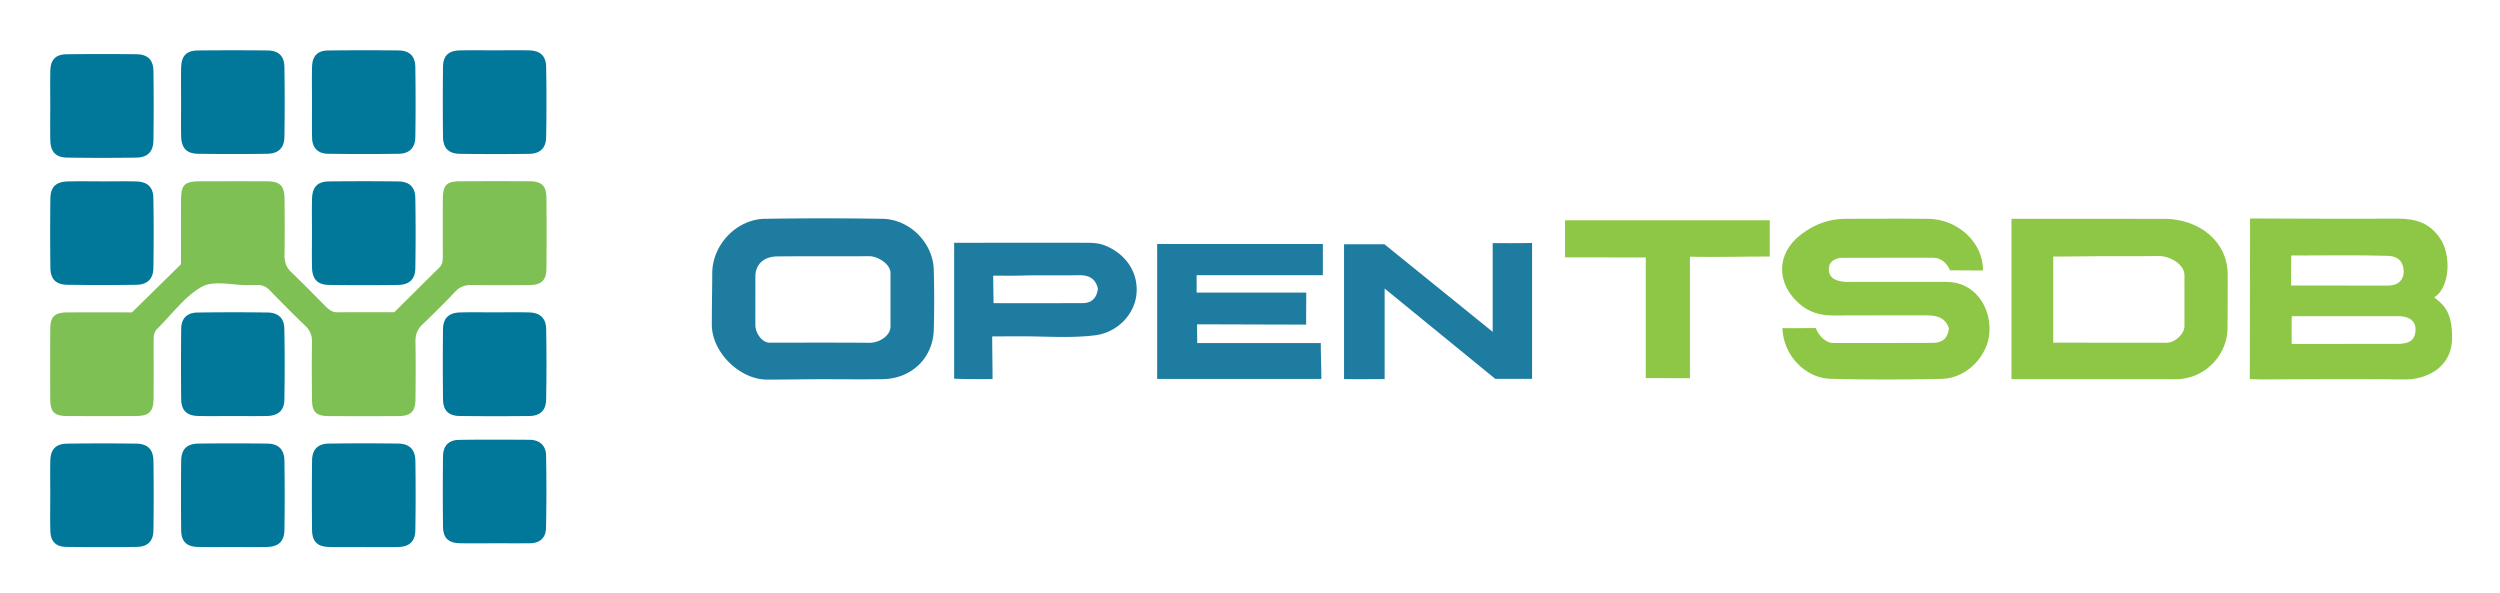 <svg xmlns="http://www.w3.org/2000/svg" role="img" viewBox="8.85 10.85 475.80 112.80"><title>OpenTSDB logo</title><g fill-rule="evenodd" clip-rule="evenodd"><path fill="#8EC645" d="M466.539 83.065c-9.109-.136-18.223-.026-27.334-.007-.757.003-1.517-.058-2.175-.058 0-2.213.057-28.021.057-30.562.788 0 1.111-.006 1.744-.005 8.605.016 17.211.099 25.815.023 3.973-.035 6.47.729 8.541 3.669 2.266 3.217 1.938 9.5-1.062 11.312 1.859 1.438 3.404 2.812 3.404 7.625 0 6.188-5.495 8.055-8.99 8.003zm-21.664-17.877c7.308 0 11.739.018 18.438.018 2 0 3-1.143 3-2.562 0-2.393-1.442-3.061-3.049-3.107-6.016-.178-12.358-.06-18.357-.06-.001 2.023-.032 3.523-.032 5.711zm20.563 5.836h-20.422c-.049 1.887-.016 3.413-.016 5.28 6.543 0 13.549.011 20.095-.007 1.881-.005 3.483-.423 3.483-2.757 0-1.978-1.766-2.516-3.14-2.516zm-108.402-9.75c-.575 2.267.919 3.36 4.134 3.223l18.171.003c5.162 0 8.316 4.482 8.153 9.355-.154 4.623-4.299 8.997-9.021 9.1-7.079.152-14.168.174-21.246-.007-4.734-.12-9.017-4.449-9.142-9.657 1.083 0 2.201.05 3.289.014 1.131-.038 2.264-.009 3.078-.009.3 1.037 1.675 2.829 3.263 2.829 5.956 0 12.516.022 19.076-.016 1.752-.01 2.823-.921 2.969-2.814-.772-2.192-2.562-2.445-4.567-2.433-5.818.032-11.637-.019-17.455.027-2.372.019-4.473-.567-6.309-2.118-4.581-3.87-4.583-9.677.195-13.29 2.515-1.9 5.147-2.989 8.618-2.989 5.142 0 10.443-.05 15.629.006 5.384.057 10.39 4.294 10.39 9.836-2.176 0-4.426-.039-6.279-.039-.521-1.211-1.604-2.396-3.212-2.396-7.395 0-13.768.018-17.385.018-1.053-.001-2.09.624-2.349 1.357zm34.637-8.778h18.47c3.544 0 7.024.004 10.627.004 6.543 0 12.061 4.25 12.061 10.625 0 3.812.005 6.604-.038 10.272-.055 4.776-3.826 8.952-8.604 9.548-.874.109-1.769.064-2.654.064-9.852.004-19.703.003-29.86.003-.002-10.155-.002-20.061-.002-30.516zm7.951 23.574c7.466 0 14.52-.011 21.572.008 1.591.003 3.399-1.652 3.399-3.162v-9.708c0-2.103-2.859-3.675-4.932-3.635-5.052.098-10.107-.015-15.16.071-1.583.028-3.248.022-4.88.022l.001 16.404z"/><path fill="#1E7CA1" d="M165.464 83.023c-3.537 0-6.964.076-10.6.076-5.244 0-10.539-5.225-10.539-10.447 0-3.215.065-6.556.082-9.84.028-5.384 4.616-10.231 10.04-10.318a696.916 696.916 0 0 1 22.353.002c5.187.082 9.625 4.559 9.764 9.695.103 3.786.103 7.579.007 11.365-.138 5.433-4.223 9.374-9.739 9.457-3.79.057-7.58.011-11.368.01zm12.869-20.211c0-1.667-2.372-3.215-4.076-3.203-5.823.042-11.646-.017-17.469.043-2.303.024-4.01 1.204-4.171 3.562 0 3.035-.006 6.348-.006 9.485 0 1.55 1.264 3.371 2.707 3.371 6.099 0 12.55-.035 19.001.022 1.864.017 4.015-1.344 4.015-3.094l-.001-10.186zm82.284-5.529v5.948h-24.023v3.31h20.865c0 2-.036 3.86-.02 6.084-6.869 0-14.574-.047-20.768-.047 0 1.375.035 2.172.035 3.569h23.517c0 2.519.107 4.519.107 6.815h-31.25v-25.68l31.537.001zm32.32 16.72V57.124c2.442 0 4.906.031 7.496-.039v25.877h-6.992l-21.066-17.2v17.237c-2.58 0-5.026.052-7.728-.009V57.334l7.688-.001c6.82 5.522 13.151 10.637 20.602 16.67zm-95.249.872c0 2.651.063 5.625.063 8.125-2.376 0-4.614.026-7.308-.075V57.063c.745 0 17.018-.035 24.593-.008 1.381.004 2.764-.02 4.101.514 4.14 1.653 6.493 5.352 5.979 9.492-.467 3.78-3.716 7.087-7.838 7.601-4.644.581-9.328.189-13.995.194-1.604 0-3.658.019-5.595.019zm.25-6.327c5.687 0 11.458.014 16.961-.009 1.822-.007 2.706-1.067 2.906-2.758-.472-1.985-1.772-2.589-3.649-2.552-3.647.071-7.298-.04-10.942.07-1.689.051-3.715.014-5.338.014-.001 1.46.062 3.312.062 5.235z"/><path fill="#8EC645" d="M330.48 82.832c-3.102 0-5.602-.02-8.408-.02V59.857c-5.193 0-10.568-.026-15.36-.026l.001-7.06h38.957l.001 6.899c-5.167 0-9.973.142-15.19.04l-.001 23.122z"/></g><g><g fill-rule="evenodd" clip-rule="evenodd"><path fill="#7FC055" d="M33.969 70.303l9.33-9.172c0-3.979-.011-8.028.004-12.077.011-3.107.609-3.689 3.777-3.699 4.19-.012 8.382-.021 12.572.001 2.499.013 3.33.835 3.353 3.338.034 3.572.054 7.146-.006 10.717-.021 1.332.352 2.354 1.33 3.285 2.188 2.085 4.295 4.255 6.427 6.396.64.644 1.281 1.202 2.289 1.194 3.639-.028 7.276-.011 10.845-.011 2.92-2.898 5.738-5.706 8.571-8.498.666-.656.663-1.463.663-2.293-.001-3.641-.019-7.282.013-10.923.021-2.464.746-3.193 3.214-3.209 4.397-.03 8.795-.029 13.191-.005 2.398.012 3.285.839 3.307 3.176.043 4.466.044 8.931.001 13.397-.021 2.308-.946 3.17-3.318 3.188-3.64.028-7.282.044-10.923-.011-1.256-.02-2.222.321-3.104 1.247a181.542 181.542 0 0 1-6.268 6.266c-.982.933-1.334 1.965-1.314 3.293.058 3.639.045 7.281.003 10.922-.027 2.359-.893 3.2-3.271 3.216-4.396.027-8.793.026-13.19.001-2.474-.014-3.218-.747-3.241-3.188-.033-3.641-.054-7.282.001-10.923.02-1.266-.362-2.203-1.285-3.084-2.284-2.181-4.504-4.432-6.701-6.701-.728-.752-1.52-1.123-2.554-1.042-.478.037-.962-.013-1.442.004-3.081.112-6.639-1.054-9.128.403-3.214 1.881-5.58 5.208-8.329 7.894-.731.714-.695 1.596-.696 2.489-.002 3.572.017 7.145-.013 10.718-.022 2.624-.831 3.413-3.48 3.423-4.328.018-8.656.023-12.984-.005-2.452-.016-3.186-.759-3.199-3.225-.024-4.467-.027-8.932.003-13.398.015-2.274.825-3.077 3.138-3.095 4.189-.034 8.378-.009 12.414-.009z"/><path fill="#017799" d="M18.417 30.821c.001-2.193-.043-4.388.015-6.58.053-2.022 1.035-3.039 3.062-3.063 4.456-.054 8.911-.053 13.366-.003 2.094.024 3.161 1.073 3.191 3.194.064 4.387.063 8.775.001 13.161-.032 2.219-1.104 3.29-3.317 3.319-4.387.06-8.775.063-13.16-.007-2.101-.033-3.103-1.125-3.148-3.235-.049-2.261-.011-4.524-.01-6.786zm0 74.247c0-2.192-.039-4.387.011-6.579.047-2.103 1.056-3.173 3.173-3.203 4.385-.062 8.772-.062 13.158-.005 2.199.027 3.266 1.107 3.296 3.335.059 4.385.063 8.771-.003 13.157-.032 2.106-1.12 3.145-3.215 3.164-4.454.045-8.91.05-13.363-.004-2.019-.024-2.992-1.043-3.043-3.079-.057-2.261-.014-4.524-.014-6.786zm24.897-74.902c0-2.126-.036-4.252.009-6.377.049-2.317.983-3.311 3.228-3.334 4.388-.045 8.778-.044 13.167-.004 2.118.018 3.226 1.03 3.26 3.125a408.27 408.27 0 0 1-.001 13.372c-.035 2.065-1.163 3.145-3.254 3.171a469.79 469.79 0 0 1-13.166-.002c-2.214-.032-3.187-1.101-3.232-3.368-.046-2.192-.011-4.388-.011-6.583zm24.918-.055c-.002-2.194-.053-4.391.011-6.583.06-2.034 1.048-3.05 3.062-3.073a608.49 608.49 0 0 1 13.375-.005c2.093.021 3.185 1.062 3.216 3.174.068 4.457.07 8.916-.003 13.373-.034 1.973-1.143 3.085-3.098 3.117-4.525.07-9.053.07-13.578-.004-1.842-.03-2.926-1.12-2.97-3.003-.054-2.331-.012-4.664-.015-6.996zm-15.368 59.92c-2.126-.002-4.254.048-6.378-.017-2.114-.064-3.13-1.078-3.153-3.216a578.78 578.78 0 0 1 .004-13.373c.023-1.972 1.093-3.062 3.077-3.091 4.457-.067 8.916-.065 13.373-.008 1.992.025 3.139 1.081 3.177 3.031.087 4.524.086 9.053.008 13.577-.036 2.049-1.188 3.042-3.318 3.087-2.263.049-4.527.012-6.79.01zm.205 24.924c-2.193-.003-4.388.038-6.581-.014-2.131-.051-3.132-1.032-3.157-3.192-.05-4.387-.048-8.775-.001-13.163.023-2.224 1.056-3.278 3.29-3.309a465.86 465.86 0 0 1 13.164.004c2.072.031 3.165 1.126 3.197 3.227.068 4.387.069 8.776.004 13.163-.034 2.226-1.124 3.234-3.334 3.277-2.193.042-4.388.008-6.582.007zm24.819.006c-2.126 0-4.254.035-6.379-.009-2.254-.047-3.248-1.017-3.272-3.297-.044-4.389-.047-8.779.007-13.168.025-2.095 1.088-3.183 3.184-3.212 4.388-.064 8.78-.062 13.168-.005 2.196.031 3.281 1.121 3.312 3.338a444.63 444.63 0 0 1-.009 13.168c-.035 2.105-1.133 3.128-3.221 3.174-2.262.048-4.527.011-6.79.011zm-9.666-59.653c.003-2.195-.037-4.392.014-6.586.051-2.283 1.027-3.319 3.25-3.344 4.391-.05 8.782-.05 13.174.003 2.106.024 3.203 1.068 3.236 3.168.072 4.458.074 8.92-.001 13.378-.036 2.07-1.166 3.127-3.272 3.153-4.391.054-8.782.06-13.174-.003-2.196-.031-3.171-1.113-3.219-3.389-.045-2.126-.01-4.253-.008-6.38zm34.689 58.941c-2.195-.001-4.392.043-6.585-.014-2.159-.055-3.139-1.013-3.163-3.186a562.57 562.57 0 0 1 .003-13.375c.024-1.991 1.071-3.075 3.058-3.107 4.458-.069 8.917-.043 13.375-.016 1.965.011 3.153 1.074 3.185 3.023.076 4.595.084 9.192-.016 13.785-.041 1.823-1.149 2.882-3.066 2.889-2.264.009-4.529.003-6.791.001zm.057-43.951c2.196-.003 4.392-.052 6.585.012 2.093.06 3.208 1.085 3.244 3.185.078 4.458.078 8.919-.006 13.375-.04 2.111-1.144 3.134-3.242 3.157-4.392.047-8.783.049-13.172-.004-2.149-.024-3.184-1.037-3.209-3.157a552.319 552.319 0 0 1-.004-13.377c.024-2.073 1.102-3.111 3.219-3.174 2.194-.066 4.391-.016 6.585-.017zm.007-49.868c2.194-.001 4.39-.039 6.583.009 2.107.047 3.198 1.033 3.236 3.155.078 4.456.082 8.915-.002 13.37-.04 2.091-1.156 3.139-3.26 3.167-4.388.058-8.778.058-13.166-.005-2.126-.031-3.176-1.088-3.202-3.186a557.062 557.062 0 0 1 0-13.372c.025-2.121 1.056-3.078 3.227-3.126 2.193-.05 4.389-.012 6.584-.012zM28.374 45.369c2.127 0 4.256-.042 6.382.012 2.13.054 3.245 1.046 3.282 3.128.078 4.458.077 8.921.005 13.381-.033 2.061-1.162 3.133-3.271 3.162-4.392.06-8.785.065-13.176-.006-2.119-.034-3.133-1.102-3.158-3.237-.05-4.391-.052-8.784 0-13.176.027-2.219 1.075-3.201 3.348-3.253 2.195-.051 4.392-.012 6.588-.011z"/></g></g></svg>